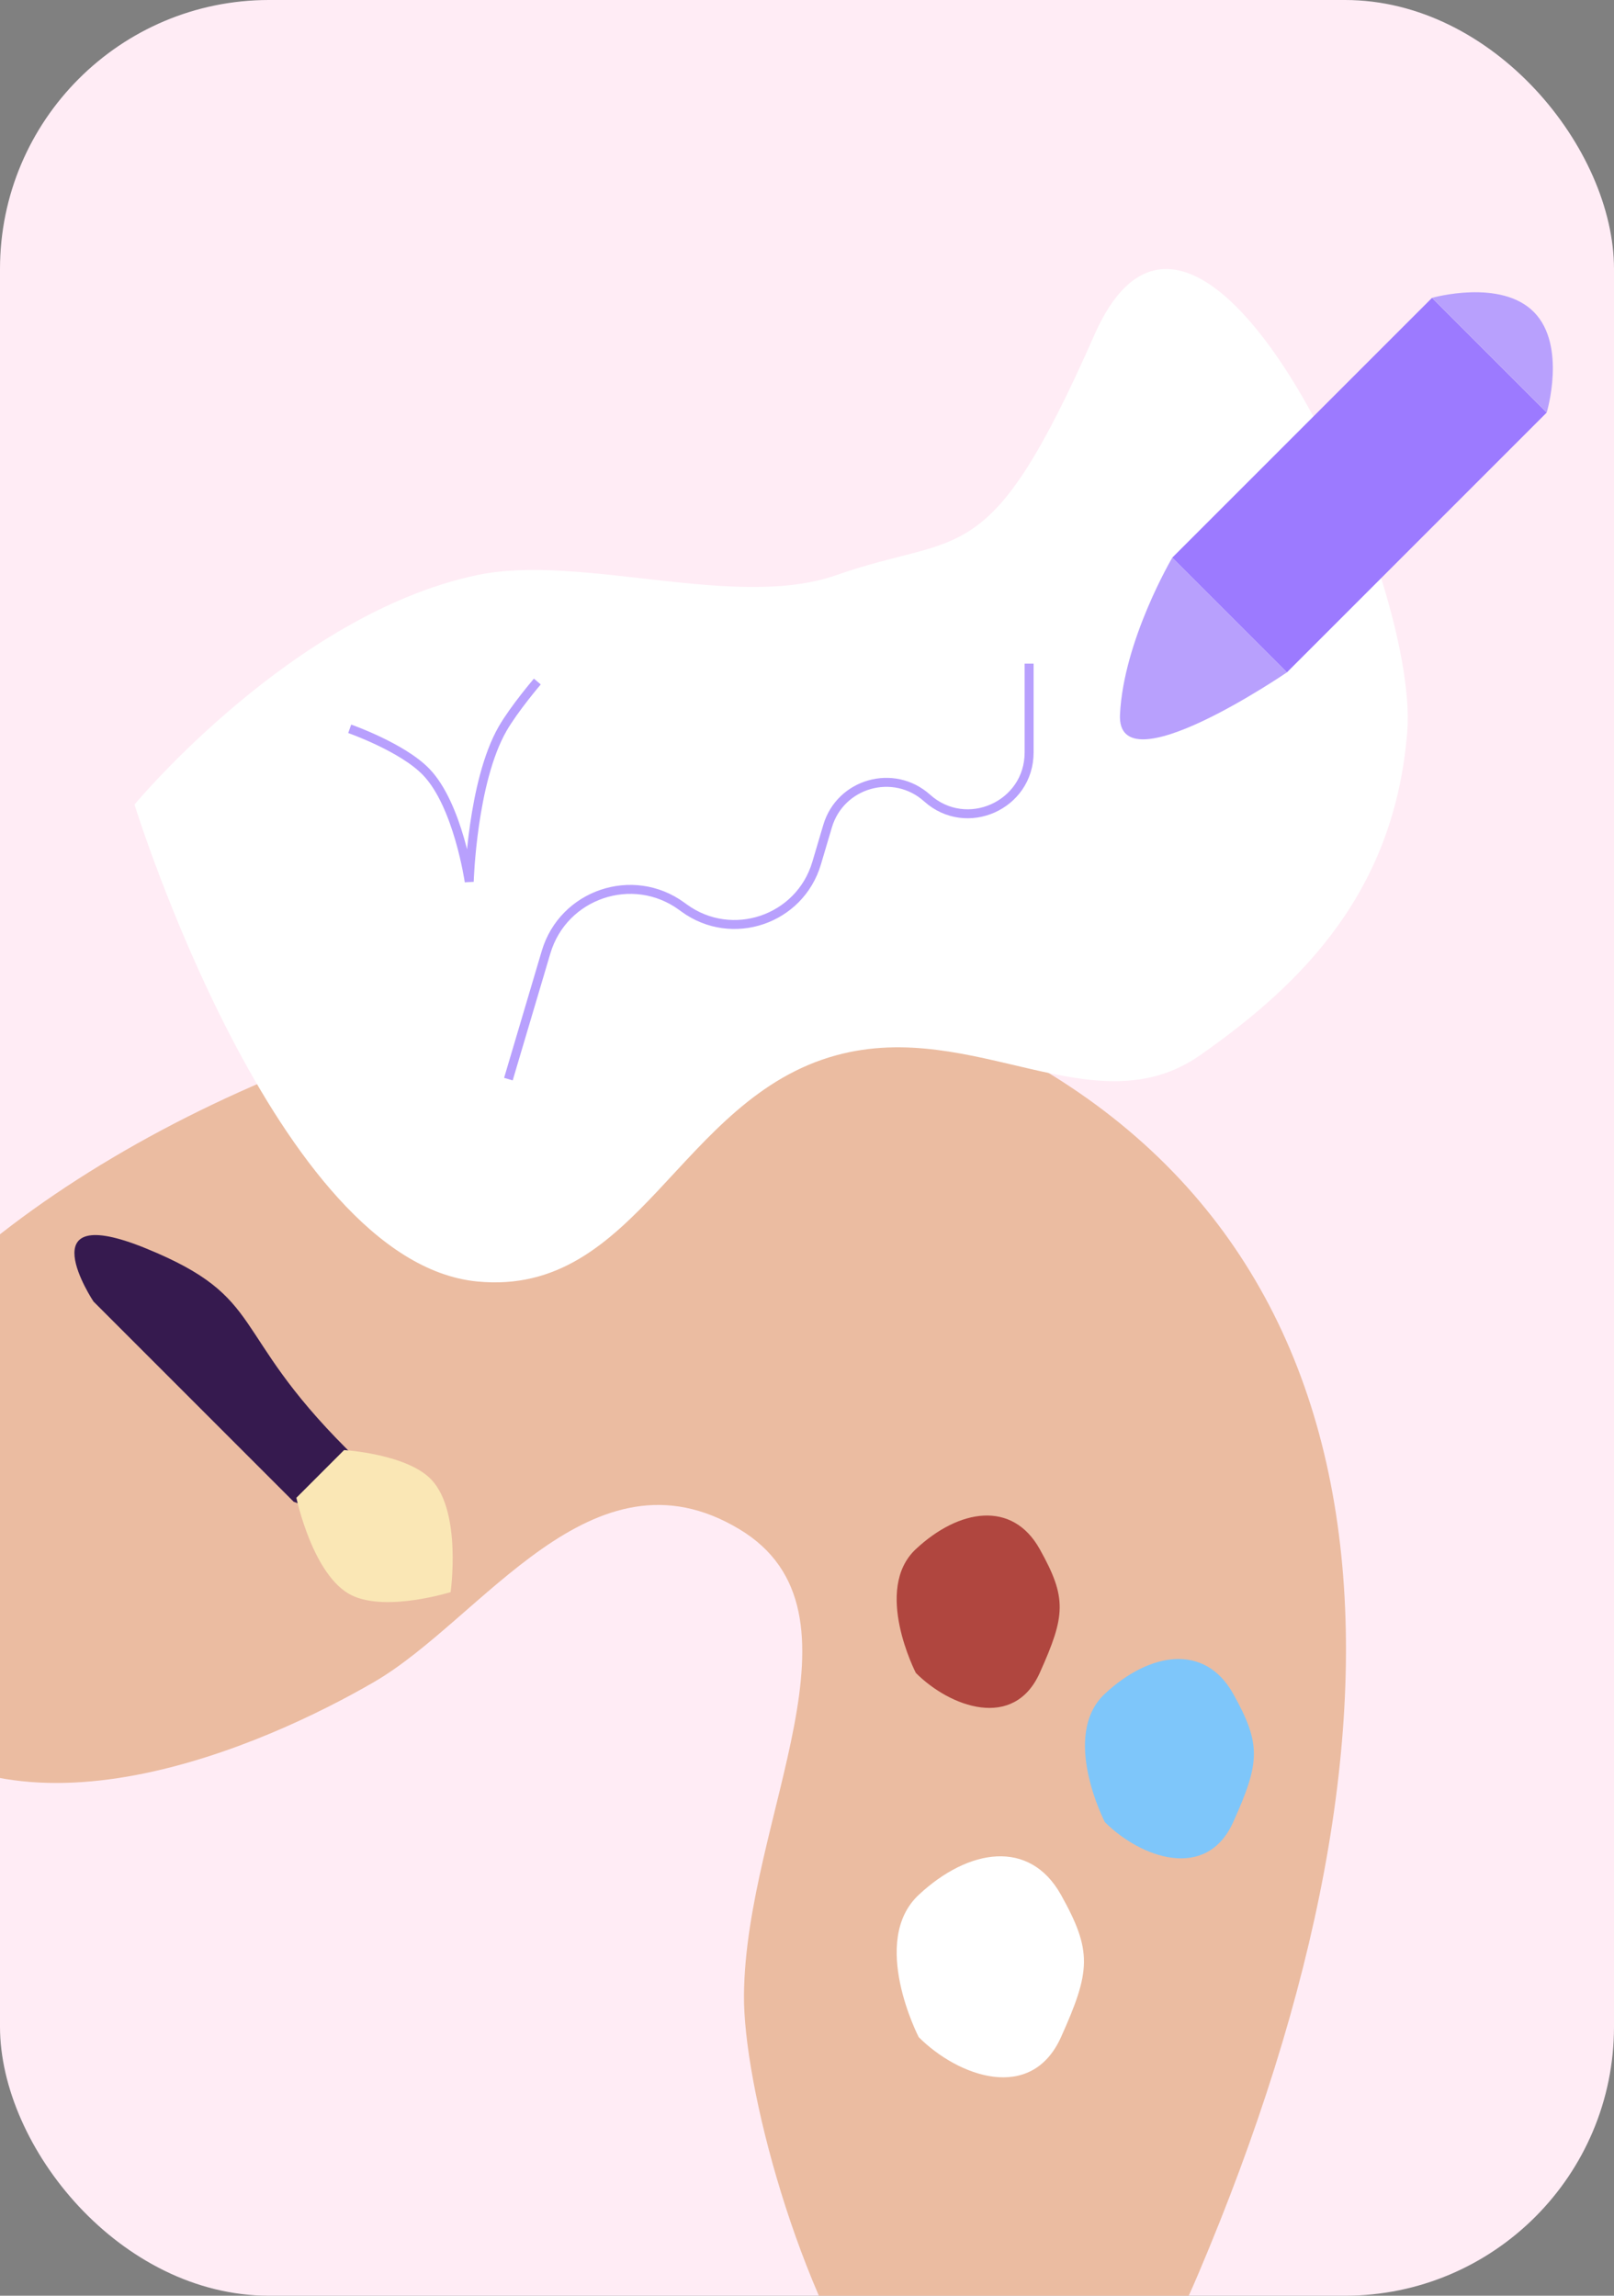 <svg width="180" height="256" viewBox="0 0 180 256" fill="none" xmlns="http://www.w3.org/2000/svg">
<rect x="0" y="0" width="180" height="256" fill="#808080" stroke="none"/>
<g clip-path="url(#clip0_2521_77)">
<rect width="180" height="256" rx="30" fill="#FFECF5"/>
<path d="M82.423 170.504C65.994 160.666 53.833 180.53 41.724 187.558C29.616 194.585 1.541 207.121 -13.991 190.85C-52.465 150.544 55.197 92.041 106.336 114.17C157.232 136.193 160.071 191.297 133.658 253.523C107.244 315.749 82.777 242.355 82.971 222.448C83.164 202.541 97.858 179.747 82.423 170.504Z" fill="#EBBCA1"/>
<path d="M118.327 211.3C114.822 205.027 107.995 206.134 102.46 211.3C96.925 216.466 102.46 227.167 102.46 227.167C106.842 231.548 115.006 234.547 118.327 227.167C121.648 219.787 121.832 217.573 118.327 211.3Z" fill="white"/>
<path d="M137.53 188.878C134.368 183.22 128.211 184.219 123.219 188.878C118.226 193.538 123.219 203.189 123.219 203.189C127.171 207.141 134.535 209.846 137.53 203.189C140.525 196.533 140.692 194.536 137.53 188.878Z" fill="#7EC6FA"/>
<path d="M115.953 172.743C112.902 167.282 106.96 168.246 102.141 172.743C97.323 177.24 102.141 186.555 102.141 186.555C105.955 190.369 113.063 192.979 115.953 186.555C118.844 180.131 119.005 178.203 115.953 172.743Z" fill="#B0463F"/>
<path d="M53.197 64.133C32.605 68.47 15 89.719 15 89.719C15 89.719 30.768 140.688 53.197 142.899C71.192 144.674 75.746 122.436 93.28 117.673C108.649 113.499 122.045 125.911 133.835 117.673C145.624 109.436 155.527 99.14 156.941 81.636C158.356 64.133 133.835 10.592 122.045 37.362C110.256 64.133 107.33 59.19 93.28 64.133C82.062 68.079 64.769 61.695 53.197 64.133Z" fill="white"/>
<path d="M56.699 120.336L60.899 106.178C62.821 99.702 70.575 97.08 76.032 101.061L76.295 101.253C81.624 105.14 89.195 102.58 91.072 96.256L92.296 92.127C93.721 87.325 99.664 85.644 103.393 88.99V88.99C107.785 92.931 114.77 89.814 114.771 83.913L114.771 74" stroke="#B8A0FD"/>
<path d="M124.906 79.677C125.309 71.375 130.74 62.182 130.74 62.182L143.53 74.972C143.53 74.972 124.504 87.979 124.906 79.677Z" fill="#B8A0FD"/>
<rect x="159.705" y="33.216" width="18.088" height="40.964" transform="rotate(45 159.705 33.216)" fill="#9C7AFF"/>
<path d="M172.496 46.006L159.706 33.215C159.706 33.215 167.379 31.032 171.086 34.816C174.744 38.55 172.496 46.006 172.496 46.006Z" fill="#B8A0FD"/>
<path d="M39 81.27C39 81.27 44.87 83.326 47.525 86.075C51.093 89.77 52.33 98.32 52.33 98.32C52.33 98.32 52.659 87.181 56.05 81.27C57.321 79.054 59.925 76 59.925 76" stroke="#B8A0FD"/>
<path d="M38.658 161.563C51.859 174.764 32.755 167.465 32.755 167.465L10.424 145.133C10.424 145.133 2.844 133.713 16.326 139.231C29.809 144.749 25.456 148.361 38.658 161.563Z" fill="#361A4F"/>
<path d="M38.375 161.7L33.054 167.021C33.054 167.021 34.894 175.798 39.232 177.901C43.107 179.78 50.255 177.539 50.255 177.539C50.255 177.539 51.522 168.627 48.122 165.013C45.408 162.127 38.375 161.7 38.375 161.7Z" fill="#FAE7B5"/>
</g>
<defs>
<clipPath id="clip0_2521_77">
<rect width="180" height="256" rx="30" fill="white"/>
</clipPath>
</defs>
</svg>
